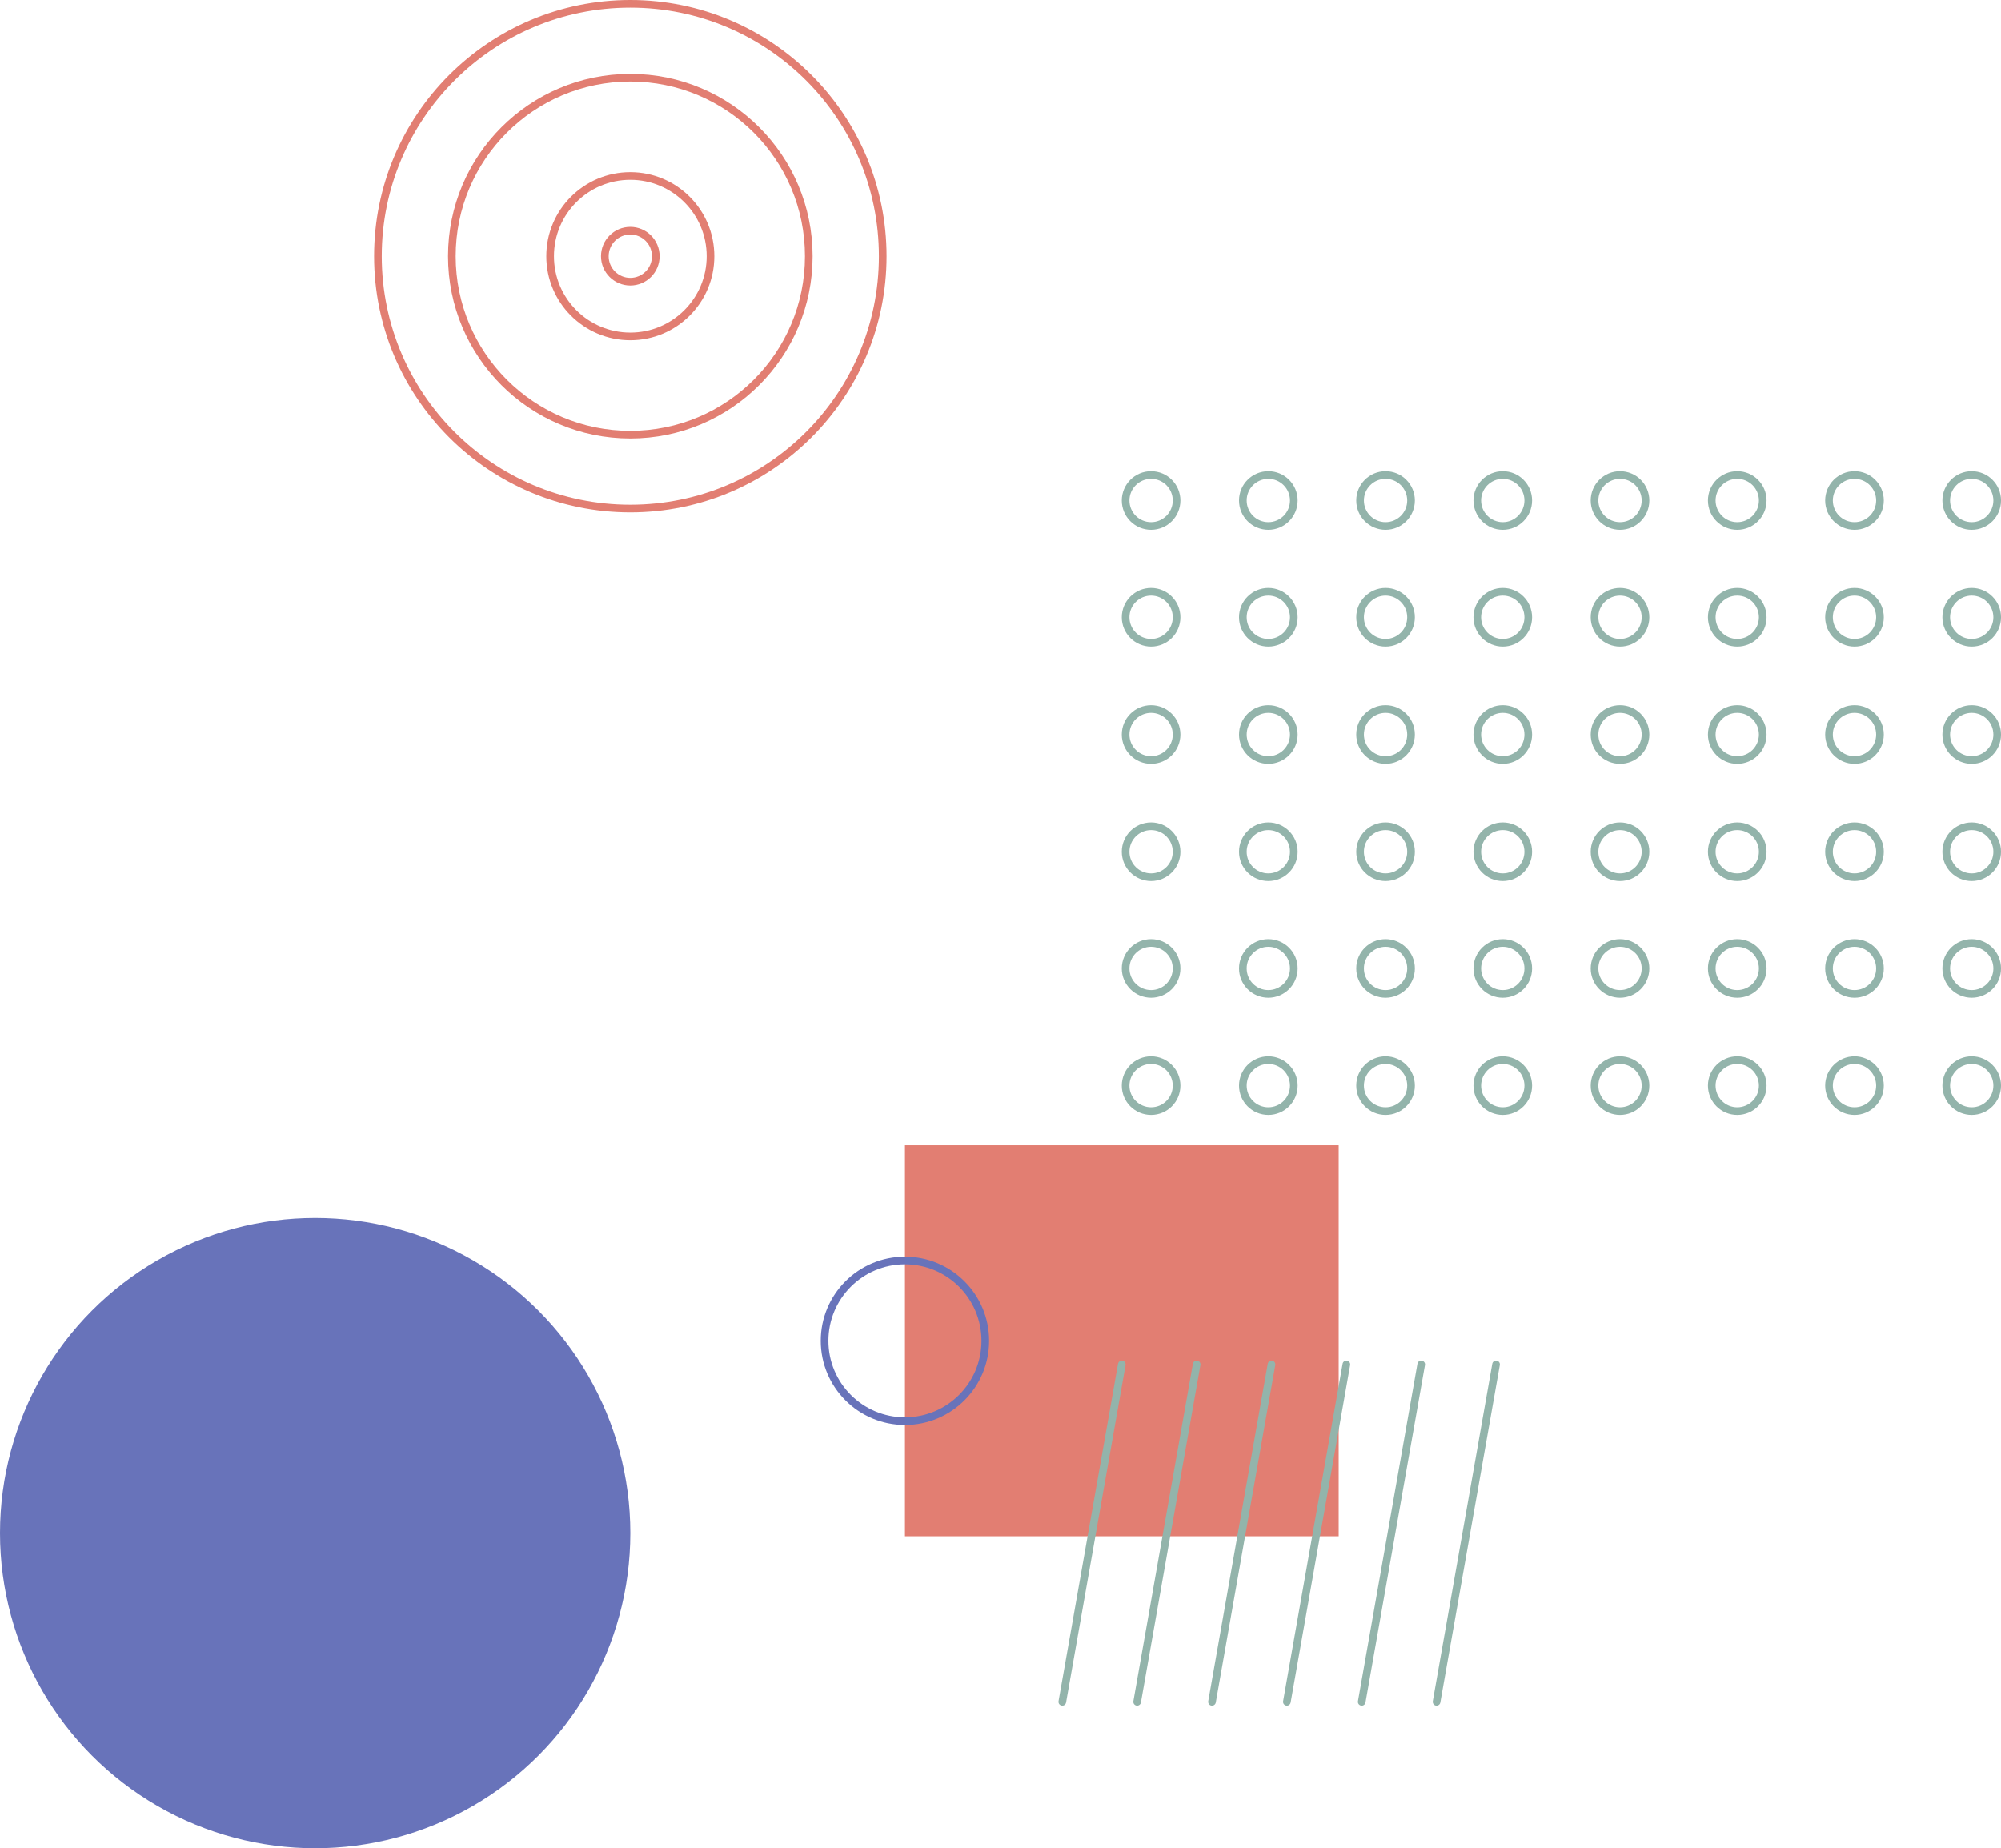 <?xml version="1.0" encoding="UTF-8"?>
<svg id="Layer_2" data-name="Layer 2" xmlns="http://www.w3.org/2000/svg" viewBox="0 0 1307.2 1207.49">
  <defs>
    <style>
      .cls-1, .cls-2 {
        stroke: #e27e72;
      }

      .cls-1, .cls-2, .cls-3, .cls-4, .cls-5 {
        fill: none;
        stroke-miterlimit: 10;
        stroke-width: 5px;
      }

      .cls-1, .cls-3, .cls-4 {
        stroke-linecap: round;
      }

      .cls-6 {
        fill: #e27e72;
      }

      .cls-7 {
        fill: #6873ba;
      }

      .cls-3, .cls-5 {
        stroke: #93b4ab;
      }

      .cls-4 {
        stroke: #6873ba;
      }
    </style>
  </defs>
  <g id="Hero">
    <g id="Accent_Elements" data-name="Accent Elements">
      <rect class="cls-6" x="591.17" y="748.26" width="283.35" height="255.44"/>
      <g>
        <line class="cls-3" x1="693.98" y1="1111.8" x2="732.85" y2="891.4"/>
        <line class="cls-3" x1="781.75" y1="891.4" x2="742.88" y2="1111.8"/>
        <line class="cls-3" x1="791.78" y1="1111.8" x2="830.64" y2="891.4"/>
        <line class="cls-3" x1="879.54" y1="891.4" x2="840.68" y2="1111.8"/>
        <line class="cls-3" x1="928.44" y1="891.4" x2="889.58" y2="1111.8"/>
        <line class="cls-3" x1="977.34" y1="891.4" x2="938.48" y2="1111.8"/>
      </g>
      <circle class="cls-4" cx="591.17" cy="875.98" r="52.49"/>
      <circle class="cls-7" cx="205.89" cy="1001.6" r="205.89"/>
      <g>
        <g>
          <g>
            <circle class="cls-5" cx="751.99" cy="403.28" r="16.65"/>
            <circle class="cls-5" cx="828.57" cy="403.28" r="16.65"/>
            <circle class="cls-5" cx="905.15" cy="403.28" r="16.65"/>
            <circle class="cls-5" cx="981.73" cy="403.28" r="16.65"/>
            <circle class="cls-5" cx="751.99" cy="327" r="16.65"/>
            <circle class="cls-5" cx="828.57" cy="327" r="16.65"/>
            <circle class="cls-5" cx="905.15" cy="327" r="16.65"/>
            <circle class="cls-5" cx="981.73" cy="327" r="16.65"/>
            <circle class="cls-5" cx="751.99" cy="479.86" r="16.65"/>
            <circle class="cls-5" cx="828.57" cy="479.86" r="16.65"/>
            <circle class="cls-5" cx="905.15" cy="479.86" r="16.65"/>
            <circle class="cls-5" cx="981.73" cy="479.86" r="16.65"/>
          </g>
          <g>
            <circle class="cls-5" cx="1058.32" cy="403.28" r="16.65"/>
            <circle class="cls-5" cx="1134.9" cy="403.28" r="16.65"/>
            <circle class="cls-5" cx="1211.48" cy="403.28" r="16.65"/>
            <circle class="cls-5" cx="1288.06" cy="403.28" r="16.65"/>
            <circle class="cls-5" cx="1058.32" cy="327" r="16.65"/>
            <circle class="cls-5" cx="1134.9" cy="327" r="16.65"/>
            <circle class="cls-5" cx="1211.48" cy="327" r="16.65"/>
            <circle class="cls-5" cx="1288.06" cy="327" r="16.65"/>
            <circle class="cls-5" cx="1058.32" cy="479.86" r="16.65"/>
            <circle class="cls-5" cx="1134.9" cy="479.86" r="16.65"/>
            <circle class="cls-5" cx="1211.48" cy="479.86" r="16.65"/>
            <circle class="cls-5" cx="1288.06" cy="479.86" r="16.65"/>
          </g>
        </g>
        <g>
          <g>
            <circle class="cls-5" cx="751.99" cy="632.71" r="16.65"/>
            <circle class="cls-5" cx="828.57" cy="632.71" r="16.65"/>
            <circle class="cls-5" cx="905.15" cy="632.71" r="16.65"/>
            <circle class="cls-5" cx="981.73" cy="632.71" r="16.65"/>
            <circle class="cls-5" cx="751.99" cy="556.44" r="16.65"/>
            <circle class="cls-5" cx="828.57" cy="556.44" r="16.65"/>
            <circle class="cls-5" cx="905.15" cy="556.44" r="16.65"/>
            <circle class="cls-5" cx="981.73" cy="556.44" r="16.65"/>
            <circle class="cls-5" cx="751.99" cy="709.29" r="16.65"/>
            <circle class="cls-5" cx="828.57" cy="709.29" r="16.65"/>
            <circle class="cls-5" cx="905.15" cy="709.29" r="16.65"/>
            <circle class="cls-5" cx="981.73" cy="709.29" r="16.65"/>
          </g>
          <g>
            <circle class="cls-5" cx="1058.32" cy="632.71" r="16.65"/>
            <circle class="cls-5" cx="1134.9" cy="632.71" r="16.65"/>
            <circle class="cls-5" cx="1211.48" cy="632.71" r="16.65"/>
            <circle class="cls-5" cx="1288.06" cy="632.71" r="16.65"/>
            <circle class="cls-5" cx="1058.32" cy="556.44" r="16.65"/>
            <circle class="cls-5" cx="1134.9" cy="556.44" r="16.65"/>
            <circle class="cls-5" cx="1211.48" cy="556.44" r="16.65"/>
            <circle class="cls-5" cx="1288.06" cy="556.44" r="16.65"/>
            <circle class="cls-5" cx="1058.32" cy="709.29" r="16.65"/>
            <circle class="cls-5" cx="1134.9" cy="709.29" r="16.65"/>
            <circle class="cls-5" cx="1211.48" cy="709.29" r="16.65"/>
            <circle class="cls-5" cx="1288.06" cy="709.29" r="16.65"/>
          </g>
        </g>
      </g>
      <g>
        <circle class="cls-1" cx="411.77" cy="167.38" r="52.39"/>
        <circle class="cls-2" cx="411.77" cy="167.38" r="16.65"/>
        <circle class="cls-2" cx="411.77" cy="167.38" r="116.59"/>
        <circle class="cls-2" cx="411.77" cy="167.38" r="164.88"/>
      </g>
    </g>
  </g>
</svg>